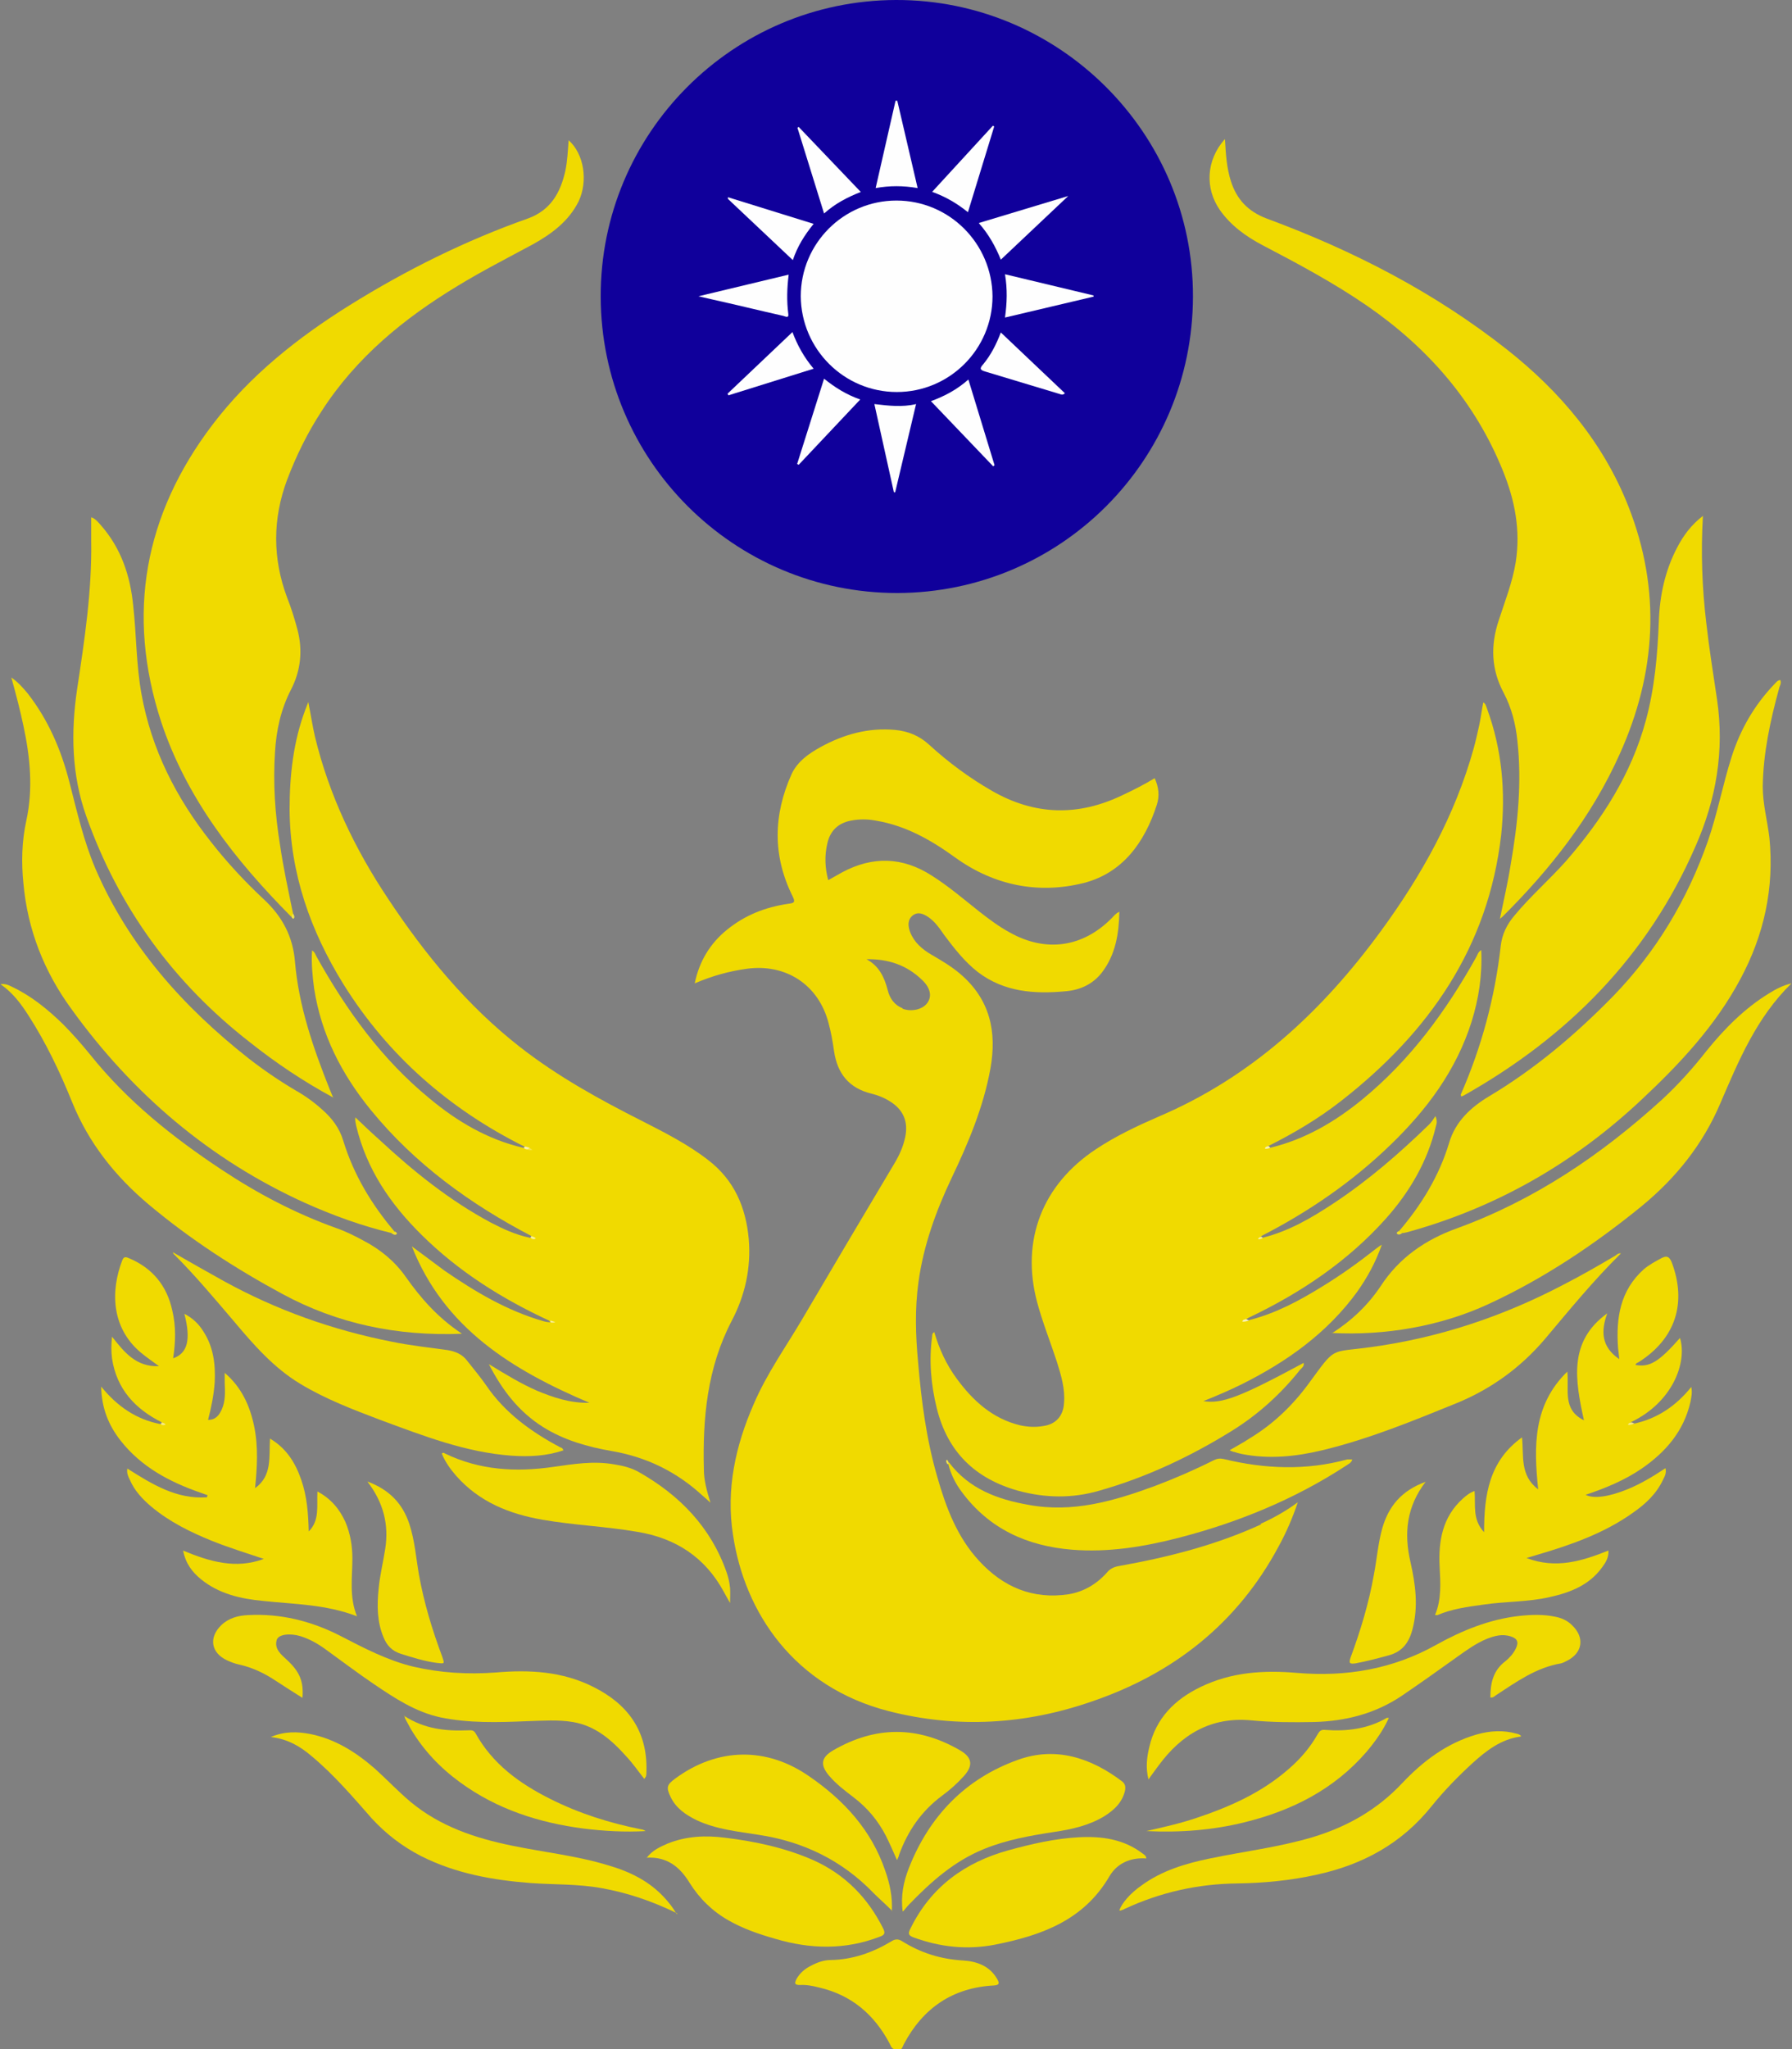 <svg width="28" height="32" viewBox="0 0 28 32" fill="none" xmlns="http://www.w3.org/2000/svg">
<rect x="0" y="0" width="28" height="32" fill="#808080" stroke="none"/>
<g id="Frame" clip-path="url(#clip0_204_4208)">
<path id="Vector" d="M9.386 4.634C9.379 2.086 11.446 0.007 14 1.5143e-05C16.554 -0.006 18.647 2.08 18.64 4.634C18.634 7.194 16.573 9.254 14.02 9.261C11.466 9.261 9.392 7.194 9.386 4.634Z" fill="#10009B"/>
<path id="Vector_2" d="M19.849 17.924C20.388 17.794 20.856 17.521 21.285 17.17C22.039 16.552 22.598 15.786 23.066 14.947C23.085 14.915 23.092 14.869 23.144 14.837C23.163 15.227 23.105 15.597 22.994 15.954C22.754 16.715 22.293 17.332 21.727 17.878C21.129 18.457 20.447 18.924 19.712 19.301C19.712 19.308 19.693 19.314 19.699 19.327C19.706 19.34 19.725 19.327 19.738 19.327C20.148 19.223 20.499 19.015 20.843 18.788C21.383 18.431 21.87 18.008 22.331 17.56C22.364 17.527 22.39 17.488 22.429 17.43C22.461 17.508 22.448 17.547 22.435 17.592C22.305 18.138 22.026 18.613 21.656 19.029C21.058 19.698 20.33 20.185 19.53 20.569C19.511 20.575 19.498 20.588 19.479 20.595C19.479 20.647 19.505 20.621 19.524 20.614C19.933 20.51 20.297 20.315 20.655 20.094C20.954 19.912 21.233 19.711 21.506 19.496C21.526 19.483 21.545 19.464 21.591 19.438C21.493 19.717 21.363 19.951 21.207 20.172C20.739 20.816 20.109 21.264 19.407 21.615C19.212 21.712 19.011 21.797 18.803 21.881C19.095 21.927 19.381 21.816 20.369 21.284C20.382 21.335 20.343 21.361 20.317 21.387C20.018 21.764 19.66 22.089 19.251 22.343C18.601 22.746 17.912 23.071 17.178 23.279C16.756 23.402 16.333 23.396 15.904 23.279C15.235 23.09 14.806 22.674 14.637 21.992C14.546 21.622 14.513 21.244 14.565 20.868C14.565 20.848 14.565 20.822 14.598 20.803C14.676 21.069 14.786 21.309 14.949 21.53C15.202 21.875 15.508 22.154 15.937 22.258C16.054 22.284 16.177 22.291 16.294 22.271C16.495 22.245 16.613 22.115 16.625 21.914C16.645 21.693 16.58 21.479 16.515 21.27C16.411 20.952 16.288 20.647 16.203 20.328C15.95 19.366 16.288 18.502 17.119 17.95C17.431 17.742 17.763 17.586 18.107 17.436C19.556 16.819 20.661 15.792 21.578 14.538C22.215 13.667 22.734 12.738 23.027 11.685C23.059 11.568 23.085 11.451 23.111 11.334C23.137 11.217 23.15 11.1 23.176 10.97C23.215 10.989 23.222 11.035 23.235 11.068C23.469 11.704 23.527 12.367 23.456 13.037C23.254 14.798 22.325 16.123 20.96 17.189C20.603 17.469 20.219 17.696 19.816 17.898C19.816 17.904 19.797 17.911 19.803 17.924C19.81 17.93 19.829 17.924 19.842 17.924H19.849Z" fill="#F0DA00"/>
<path id="Vector_3" d="M8.314 19.308C7.352 18.808 6.481 18.177 5.792 17.332C5.337 16.773 5.019 16.156 4.908 15.435C4.882 15.24 4.863 15.045 4.876 14.843C4.921 14.869 4.928 14.908 4.947 14.941C5.415 15.779 5.968 16.546 6.715 17.157C7.144 17.514 7.618 17.794 8.171 17.924C8.197 17.93 8.216 17.924 8.242 17.937C8.223 17.937 8.203 17.924 8.19 17.904C7.02 17.319 6.065 16.487 5.37 15.376C4.85 14.538 4.531 13.634 4.525 12.64C4.525 12.107 4.583 11.581 4.772 11.08C4.785 11.048 4.798 11.015 4.817 10.963C4.856 11.158 4.882 11.334 4.921 11.503C5.142 12.419 5.545 13.258 6.065 14.037C6.643 14.908 7.3 15.707 8.125 16.351C8.716 16.812 9.366 17.17 10.036 17.508C10.393 17.69 10.751 17.872 11.069 18.119C11.472 18.43 11.654 18.853 11.699 19.347C11.738 19.802 11.641 20.231 11.433 20.627C11.05 21.361 10.978 22.141 10.998 22.947C10.998 23.116 11.043 23.279 11.101 23.467C11.017 23.389 10.946 23.331 10.881 23.272C10.497 22.947 10.055 22.746 9.561 22.661C9.184 22.596 8.814 22.492 8.483 22.284C8.112 22.05 7.852 21.719 7.638 21.303C7.904 21.465 8.138 21.608 8.392 21.719C8.645 21.823 8.905 21.914 9.21 21.907C8.002 21.394 6.942 20.744 6.435 19.464C6.604 19.587 6.773 19.717 6.942 19.841C7.423 20.172 7.924 20.471 8.496 20.634C8.522 20.64 8.548 20.647 8.574 20.647C8.587 20.647 8.593 20.653 8.606 20.647C8.593 20.647 8.587 20.627 8.574 20.621C7.846 20.283 7.17 19.86 6.591 19.288C6.104 18.808 5.727 18.262 5.565 17.579C5.558 17.54 5.545 17.501 5.552 17.449C5.682 17.573 5.805 17.69 5.929 17.8C6.461 18.294 7.027 18.749 7.67 19.093C7.859 19.191 8.054 19.282 8.268 19.327C8.281 19.327 8.294 19.34 8.307 19.327C8.314 19.321 8.301 19.314 8.294 19.301L8.314 19.308Z" fill="#F0DA00"/>
<path id="Vector_4" d="M19.14 2.177C19.154 2.411 19.166 2.619 19.232 2.827C19.323 3.113 19.498 3.301 19.79 3.412C21.142 3.912 22.409 4.562 23.547 5.459C24.378 6.115 25.054 6.915 25.444 7.909C25.958 9.215 25.88 10.508 25.308 11.776C24.872 12.751 24.223 13.576 23.469 14.323C23.462 14.33 23.449 14.336 23.436 14.349C23.495 14.063 23.56 13.784 23.605 13.498C23.716 12.861 23.781 12.218 23.709 11.568C23.683 11.308 23.618 11.054 23.495 10.82C23.3 10.457 23.287 10.08 23.417 9.69C23.514 9.391 23.631 9.098 23.683 8.78C23.761 8.279 23.67 7.812 23.482 7.35C23.046 6.271 22.312 5.433 21.363 4.777C20.843 4.419 20.284 4.12 19.725 3.828C19.465 3.691 19.232 3.522 19.062 3.282C18.822 2.937 18.848 2.502 19.134 2.177H19.14Z" fill="#F0DA00"/>
<path id="Vector_5" d="M4.551 14.317C3.673 13.433 2.913 12.465 2.517 11.269C1.971 9.592 2.25 8.039 3.323 6.629C3.907 5.862 4.655 5.27 5.467 4.764C6.344 4.218 7.274 3.756 8.249 3.412C8.606 3.282 8.756 3.009 8.833 2.671C8.866 2.515 8.872 2.359 8.885 2.19C9.126 2.405 9.191 2.827 9.041 3.145C8.885 3.457 8.619 3.652 8.327 3.815C7.93 4.029 7.534 4.231 7.15 4.465C6.312 4.972 5.565 5.582 5.025 6.421C4.804 6.759 4.629 7.116 4.486 7.493C4.258 8.104 4.258 8.721 4.486 9.332C4.551 9.495 4.603 9.664 4.648 9.833C4.733 10.158 4.7 10.476 4.544 10.775C4.388 11.08 4.317 11.405 4.297 11.743C4.265 12.231 4.297 12.712 4.375 13.193C4.427 13.55 4.505 13.907 4.577 14.258C4.583 14.284 4.596 14.31 4.551 14.31V14.317Z" fill="#F0DA00"/>
<path id="Vector_6" d="M6.117 19.256C5.656 19.145 5.207 18.983 4.772 18.788C3.277 18.112 2.068 17.079 1.113 15.753C0.69 15.175 0.431 14.518 0.366 13.797C0.333 13.472 0.34 13.14 0.411 12.816C0.521 12.315 0.47 11.821 0.366 11.334C0.314 11.087 0.249 10.84 0.177 10.58C0.288 10.658 0.359 10.742 0.431 10.827C0.755 11.243 0.957 11.711 1.087 12.224C1.204 12.679 1.308 13.134 1.49 13.563C2.01 14.772 2.861 15.721 3.881 16.526C4.115 16.708 4.362 16.877 4.616 17.027C4.765 17.111 4.902 17.209 5.032 17.326C5.188 17.462 5.305 17.618 5.363 17.813C5.526 18.346 5.805 18.808 6.162 19.23C6.162 19.275 6.143 19.269 6.11 19.256H6.117Z" fill="#F0DA00"/>
<path id="Vector_7" d="M21.857 19.23C22.208 18.82 22.487 18.366 22.643 17.846C22.741 17.514 22.981 17.293 23.261 17.124C23.982 16.695 24.619 16.156 25.204 15.558C25.88 14.863 26.367 14.044 26.686 13.134C26.835 12.705 26.919 12.25 27.056 11.821C27.192 11.392 27.413 11.009 27.725 10.684C27.751 10.658 27.771 10.626 27.816 10.619C27.842 10.671 27.803 10.716 27.797 10.755C27.66 11.256 27.55 11.763 27.543 12.283C27.543 12.556 27.615 12.816 27.647 13.082C27.725 13.868 27.563 14.603 27.192 15.292C26.803 16.02 26.244 16.617 25.646 17.176C24.593 18.164 23.378 18.86 21.987 19.243C21.961 19.249 21.935 19.256 21.909 19.256C21.883 19.269 21.857 19.275 21.857 19.23Z" fill="#F0DA00"/>
<path id="Vector_8" d="M26.608 8.059C26.575 8.63 26.595 9.176 26.66 9.722C26.705 10.125 26.77 10.528 26.829 10.925C26.946 11.724 26.816 12.484 26.491 13.219C25.743 14.941 24.489 16.195 22.877 17.105C22.864 17.111 22.851 17.118 22.832 17.124C22.832 17.111 22.819 17.098 22.825 17.092C23.15 16.351 23.358 15.578 23.449 14.772C23.469 14.59 23.547 14.434 23.664 14.297C23.911 13.998 24.21 13.738 24.47 13.446C25.035 12.796 25.49 12.088 25.717 11.249C25.854 10.742 25.899 10.229 25.919 9.709C25.932 9.306 26.016 8.91 26.205 8.552C26.302 8.364 26.426 8.195 26.614 8.052L26.608 8.059Z" fill="#F0DA00"/>
<path id="Vector_9" d="M5.214 17.144C4.733 16.884 4.31 16.598 3.907 16.279C2.712 15.35 1.854 14.174 1.347 12.744C1.119 12.101 1.106 11.438 1.204 10.768C1.321 9.995 1.438 9.228 1.425 8.442C1.425 8.318 1.425 8.201 1.425 8.078C1.49 8.098 1.535 8.156 1.581 8.208C1.893 8.565 2.036 8.994 2.081 9.456C2.133 9.917 2.127 10.379 2.211 10.84C2.367 11.704 2.751 12.458 3.296 13.147C3.55 13.472 3.829 13.771 4.128 14.05C4.414 14.317 4.577 14.629 4.609 15.019C4.668 15.714 4.895 16.37 5.155 17.02L5.207 17.144H5.214Z" fill="#F0DA00"/>
<path id="Vector_10" d="M2.53 22.213C2.114 22.005 1.821 21.693 1.75 21.212C1.737 21.108 1.737 21.004 1.75 20.874C1.945 21.121 2.127 21.349 2.484 21.335C2.38 21.258 2.283 21.192 2.198 21.121C1.73 20.725 1.73 20.146 1.912 19.678C1.938 19.613 1.977 19.633 2.023 19.652C2.387 19.808 2.608 20.081 2.692 20.465C2.751 20.712 2.744 20.959 2.705 21.212C2.933 21.134 2.985 20.92 2.881 20.517C3.017 20.588 3.108 20.679 3.18 20.796C3.335 21.037 3.368 21.303 3.355 21.582C3.342 21.777 3.303 21.972 3.251 22.174C3.374 22.174 3.426 22.096 3.465 22.011C3.524 21.881 3.517 21.738 3.511 21.596C3.511 21.55 3.511 21.505 3.511 21.439C3.777 21.667 3.907 21.959 3.972 22.278C4.037 22.596 4.018 22.921 3.985 23.24C4.258 23.045 4.2 22.752 4.219 22.466C4.473 22.616 4.616 22.843 4.707 23.11C4.798 23.37 4.817 23.643 4.824 23.916C4.999 23.74 4.947 23.519 4.96 23.292C5.168 23.402 5.305 23.565 5.396 23.766C5.474 23.948 5.506 24.143 5.506 24.338C5.506 24.637 5.454 24.936 5.578 25.241C5.09 25.053 4.596 25.053 4.109 25.001C3.758 24.968 3.42 24.89 3.141 24.663C3.004 24.552 2.9 24.416 2.861 24.215C3.283 24.39 3.686 24.507 4.122 24.345C3.849 24.253 3.576 24.169 3.316 24.065C2.978 23.928 2.647 23.766 2.361 23.526C2.224 23.409 2.101 23.279 2.029 23.11C2.003 23.058 1.977 23.006 1.99 22.934C2.38 23.181 2.757 23.415 3.232 23.383L3.244 23.35C3.206 23.337 3.173 23.324 3.134 23.311C2.647 23.142 2.205 22.908 1.88 22.492C1.698 22.258 1.587 21.992 1.581 21.654C1.834 21.966 2.133 22.167 2.504 22.239C2.517 22.239 2.536 22.245 2.549 22.239C2.543 22.239 2.536 22.226 2.523 22.219L2.53 22.213Z" fill="#F0DA00"/>
<path id="Vector_11" d="M25.535 22.232C25.893 22.154 26.185 21.959 26.426 21.66C26.445 21.751 26.426 21.823 26.413 21.894C26.309 22.349 26.029 22.674 25.652 22.934C25.386 23.116 25.087 23.24 24.775 23.344C24.898 23.409 25.139 23.376 25.425 23.259C25.633 23.175 25.828 23.058 26.023 22.928C26.042 23.006 26.01 23.058 25.984 23.11C25.88 23.331 25.711 23.487 25.516 23.623C25.061 23.948 24.535 24.13 24.002 24.286L23.852 24.331C24.314 24.507 24.723 24.377 25.132 24.214C25.139 24.325 25.087 24.403 25.035 24.474C24.834 24.754 24.535 24.871 24.21 24.942C23.872 25.02 23.521 25.007 23.176 25.059C22.936 25.092 22.689 25.124 22.461 25.222C22.455 25.222 22.442 25.222 22.422 25.222C22.526 24.975 22.507 24.721 22.494 24.461C22.474 24.065 22.539 23.688 22.858 23.402C22.91 23.357 22.962 23.311 23.04 23.285C23.059 23.5 23.001 23.727 23.189 23.928C23.189 23.344 23.267 22.817 23.781 22.447C23.813 22.733 23.742 23.038 24.034 23.259C23.963 22.577 23.956 21.94 24.489 21.42C24.521 21.699 24.405 22.011 24.749 22.18C24.613 21.556 24.502 20.952 25.113 20.51C25.015 20.783 25.015 21.03 25.301 21.225C25.295 21.154 25.288 21.102 25.282 21.049C25.249 20.582 25.314 20.153 25.685 19.821C25.769 19.75 25.867 19.698 25.964 19.646C26.042 19.607 26.081 19.62 26.12 19.711C26.361 20.348 26.179 20.907 25.607 21.27C25.587 21.284 25.561 21.284 25.555 21.316C25.776 21.355 25.919 21.27 26.25 20.894C26.367 21.284 26.127 21.901 25.49 22.206C25.483 22.213 25.477 22.219 25.47 22.232C25.49 22.239 25.516 22.245 25.535 22.232Z" fill="#F0DA00"/>
<path id="Vector_12" d="M7.215 20.829C6.201 20.868 5.272 20.673 4.408 20.205C3.673 19.808 2.972 19.353 2.328 18.814C1.802 18.372 1.386 17.852 1.126 17.209C0.937 16.741 0.716 16.279 0.444 15.857C0.327 15.675 0.203 15.506 0.008 15.37C0.086 15.357 0.145 15.389 0.197 15.415C0.496 15.558 0.749 15.766 0.983 15.993C1.132 16.143 1.275 16.305 1.412 16.474C1.99 17.196 2.699 17.761 3.465 18.268C4.024 18.639 4.616 18.95 5.253 19.178C5.402 19.23 5.545 19.301 5.688 19.379C5.948 19.516 6.169 19.698 6.338 19.938C6.572 20.27 6.838 20.575 7.209 20.822L7.215 20.829Z" fill="#F0DA00"/>
<path id="Vector_13" d="M20.811 20.822C21.123 20.621 21.376 20.38 21.571 20.088C21.863 19.639 22.273 19.36 22.76 19.184C23.976 18.742 25.022 18.034 25.971 17.17C26.224 16.936 26.452 16.682 26.666 16.409C26.945 16.065 27.258 15.747 27.641 15.513C27.745 15.448 27.855 15.389 27.992 15.357C27.446 15.889 27.166 16.565 26.881 17.228C26.608 17.872 26.185 18.398 25.646 18.84C24.911 19.438 24.125 19.964 23.267 20.361C22.513 20.712 21.642 20.861 20.804 20.816L20.811 20.822Z" fill="#F0DA00"/>
<path id="Vector_14" d="M8.807 22.648C8.541 22.739 8.268 22.752 7.995 22.733C7.274 22.681 6.611 22.421 5.941 22.174C5.513 22.011 5.084 21.849 4.687 21.608C4.278 21.361 3.966 21.004 3.66 20.64C3.355 20.283 3.056 19.925 2.725 19.594C2.718 19.594 2.712 19.581 2.699 19.555C2.972 19.711 3.232 19.86 3.491 20.003C4.317 20.458 5.194 20.77 6.117 20.952C6.403 21.011 6.695 21.043 6.981 21.082C7.111 21.102 7.222 21.147 7.3 21.251C7.397 21.375 7.501 21.498 7.592 21.628C7.885 22.063 8.301 22.362 8.755 22.603C8.775 22.609 8.794 22.616 8.801 22.648H8.807Z" fill="#F0DA00"/>
<path id="Vector_15" d="M25.327 19.574C24.898 19.997 24.521 20.458 24.138 20.913C23.761 21.355 23.306 21.686 22.773 21.907C22.084 22.187 21.389 22.473 20.661 22.648C20.252 22.746 19.829 22.791 19.407 22.707C19.368 22.7 19.323 22.687 19.284 22.674C19.264 22.674 19.244 22.661 19.212 22.648C19.323 22.583 19.433 22.525 19.53 22.46C19.894 22.239 20.193 21.953 20.447 21.608C20.882 21.017 20.765 21.128 21.422 21.037C22.474 20.894 23.475 20.562 24.418 20.068C24.697 19.925 24.97 19.769 25.243 19.607C25.262 19.594 25.282 19.568 25.327 19.574Z" fill="#F0DA00"/>
<path id="Vector_16" d="M10.068 27.782C9.971 27.659 9.886 27.535 9.782 27.425C9.555 27.171 9.301 26.95 8.95 26.892C8.716 26.853 8.476 26.872 8.236 26.879C7.781 26.898 7.332 26.912 6.884 26.82C6.494 26.736 6.169 26.521 5.844 26.301C5.584 26.125 5.337 25.937 5.084 25.755C4.967 25.67 4.843 25.599 4.7 25.553C4.531 25.501 4.349 25.521 4.323 25.612C4.284 25.755 4.395 25.839 4.486 25.924C4.681 26.106 4.746 26.255 4.726 26.515C4.583 26.424 4.447 26.34 4.31 26.249C4.135 26.132 3.946 26.041 3.738 25.995C3.673 25.982 3.608 25.956 3.55 25.93C3.296 25.813 3.257 25.573 3.459 25.378C3.576 25.267 3.725 25.228 3.881 25.222C4.382 25.196 4.856 25.313 5.305 25.54C5.682 25.735 6.052 25.93 6.461 26.028C6.884 26.125 7.306 26.151 7.742 26.119C8.268 26.073 8.788 26.099 9.275 26.346C9.808 26.613 10.114 27.028 10.101 27.646C10.101 27.678 10.101 27.711 10.094 27.737C10.094 27.75 10.081 27.756 10.075 27.769L10.068 27.782Z" fill="#F0DA00"/>
<path id="Vector_17" d="M23.287 26.509C23.287 26.281 23.332 26.086 23.521 25.943C23.586 25.891 23.644 25.826 23.683 25.748C23.735 25.644 23.709 25.586 23.599 25.553C23.469 25.514 23.352 25.547 23.235 25.592C23.059 25.664 22.91 25.774 22.754 25.885C22.474 26.086 22.189 26.288 21.902 26.483C21.487 26.762 21.025 26.879 20.531 26.892C20.206 26.898 19.875 26.898 19.55 26.866C18.92 26.807 18.458 27.087 18.101 27.574C18.055 27.639 18.003 27.704 17.945 27.789C17.899 27.607 17.919 27.444 17.958 27.282C18.062 26.833 18.354 26.541 18.757 26.346C19.238 26.112 19.745 26.08 20.265 26.125C21.032 26.19 21.76 26.067 22.435 25.69C22.845 25.462 23.274 25.287 23.742 25.235C23.93 25.215 24.119 25.209 24.301 25.248C24.398 25.267 24.489 25.306 24.561 25.378C24.768 25.573 24.73 25.82 24.47 25.943C24.444 25.956 24.418 25.969 24.392 25.976C24.002 26.041 23.69 26.268 23.371 26.476C23.352 26.489 23.332 26.515 23.287 26.509Z" fill="#F0DA00"/>
<path id="Vector_18" d="M14.832 22.843C15.144 23.253 15.586 23.415 16.067 23.5C16.762 23.63 17.405 23.441 18.042 23.207C18.354 23.09 18.666 22.954 18.965 22.804C19.017 22.778 19.062 22.772 19.121 22.785C19.764 22.941 20.408 22.967 21.051 22.791C21.071 22.791 21.097 22.791 21.129 22.791C21.116 22.85 21.064 22.863 21.032 22.889C20.226 23.415 19.349 23.773 18.426 24.013C17.873 24.156 17.314 24.247 16.749 24.201C16.047 24.143 15.456 23.877 15.027 23.298C14.929 23.168 14.858 23.025 14.819 22.869C14.812 22.843 14.819 22.837 14.845 22.843H14.832Z" fill="#F0DA00"/>
<path id="Vector_19" d="M10.101 29.017C10.192 28.894 10.315 28.842 10.432 28.79C10.725 28.673 11.024 28.66 11.329 28.699C11.803 28.757 12.265 28.855 12.707 29.049C13.201 29.27 13.558 29.634 13.799 30.115C13.838 30.193 13.818 30.219 13.746 30.245C13.207 30.453 12.661 30.44 12.115 30.278C11.862 30.206 11.615 30.122 11.387 29.992C11.134 29.849 10.933 29.654 10.777 29.407C10.627 29.16 10.426 28.991 10.101 29.011V29.017Z" fill="#F0DA00"/>
<path id="Vector_20" d="M17.912 29.023C17.659 29.004 17.451 29.102 17.334 29.303C16.931 29.992 16.268 30.226 15.547 30.369C15.111 30.453 14.695 30.408 14.28 30.258C14.195 30.226 14.182 30.2 14.227 30.115C14.546 29.465 15.079 29.082 15.761 28.894C16.119 28.796 16.483 28.712 16.853 28.692C17.21 28.673 17.555 28.718 17.854 28.946C17.88 28.965 17.906 28.978 17.912 29.023Z" fill="#F0DA00"/>
<path id="Vector_21" d="M14.104 29.849C14.072 29.608 14.117 29.387 14.201 29.173C14.52 28.361 15.085 27.776 15.904 27.483C16.495 27.269 17.048 27.451 17.535 27.821C17.581 27.86 17.587 27.899 17.581 27.951C17.542 28.146 17.405 28.27 17.249 28.367C17.009 28.51 16.742 28.569 16.476 28.608C16.099 28.666 15.729 28.731 15.378 28.874C14.91 29.063 14.546 29.387 14.201 29.745C14.169 29.777 14.143 29.816 14.111 29.849H14.104Z" fill="#F0DA00"/>
<path id="Vector_22" d="M13.941 29.842C13.838 29.738 13.74 29.654 13.649 29.563C13.155 29.05 12.544 28.757 11.849 28.653C11.524 28.601 11.193 28.569 10.887 28.426C10.712 28.341 10.562 28.237 10.478 28.062C10.406 27.912 10.419 27.873 10.549 27.776C11.212 27.288 11.979 27.275 12.648 27.743C13.188 28.114 13.617 28.582 13.831 29.212C13.902 29.413 13.948 29.622 13.935 29.849L13.941 29.842Z" fill="#F0DA00"/>
<path id="Vector_23" d="M11.407 25.033C11.361 24.955 11.335 24.903 11.309 24.858C11.017 24.318 10.556 24.02 9.958 23.922C9.464 23.837 8.963 23.818 8.476 23.733C7.956 23.643 7.488 23.454 7.131 23.051C7.04 22.947 6.955 22.83 6.903 22.7C6.923 22.681 6.936 22.687 6.955 22.7C7.495 22.96 8.06 22.993 8.645 22.908C8.963 22.863 9.275 22.811 9.6 22.869C9.73 22.889 9.86 22.921 9.977 22.986C10.621 23.35 11.108 23.851 11.355 24.559C11.381 24.637 11.4 24.715 11.407 24.799C11.414 24.871 11.407 24.936 11.407 25.04V25.033Z" fill="#F0DA00"/>
<path id="Vector_24" d="M10.582 29.881C10.185 29.686 9.795 29.556 9.392 29.485C9.028 29.42 8.664 29.433 8.294 29.407C7.696 29.361 7.118 29.258 6.578 28.985C6.286 28.835 6.032 28.64 5.811 28.4C5.513 28.062 5.22 27.717 4.869 27.425C4.694 27.275 4.499 27.158 4.232 27.126C4.447 27.035 4.648 27.041 4.85 27.08C5.24 27.158 5.565 27.366 5.857 27.62C6.045 27.789 6.221 27.977 6.416 28.14C6.877 28.523 7.423 28.705 7.995 28.822C8.495 28.926 9.002 28.978 9.496 29.128C9.834 29.225 10.146 29.375 10.387 29.641C10.452 29.712 10.51 29.784 10.575 29.894L10.582 29.881Z" fill="#F0DA00"/>
<path id="Vector_25" d="M23.761 27.119C23.456 27.158 23.222 27.34 23.007 27.535C22.78 27.743 22.565 27.964 22.37 28.205C21.902 28.79 21.292 29.121 20.57 29.277C20.161 29.368 19.745 29.407 19.329 29.413C18.718 29.42 18.133 29.55 17.574 29.81C17.555 29.823 17.529 29.829 17.509 29.836C17.509 29.836 17.496 29.836 17.49 29.836C17.522 29.725 17.665 29.563 17.834 29.446C18.153 29.212 18.523 29.102 18.9 29.024C19.433 28.913 19.979 28.848 20.505 28.692C21.045 28.53 21.519 28.263 21.909 27.847C22.234 27.503 22.604 27.223 23.072 27.087C23.28 27.028 23.488 27.015 23.696 27.074C23.722 27.08 23.748 27.087 23.768 27.113L23.761 27.119Z" fill="#F0DA00"/>
<path id="Vector_26" d="M14.013 29.043C13.954 28.907 13.902 28.79 13.844 28.673C13.72 28.432 13.552 28.231 13.337 28.068C13.201 27.964 13.064 27.86 12.954 27.73C12.811 27.561 12.83 27.444 13.019 27.334C13.681 26.951 14.338 26.951 15.001 27.334C15.189 27.444 15.209 27.568 15.066 27.73C14.962 27.847 14.845 27.951 14.721 28.042C14.396 28.283 14.182 28.595 14.046 28.972C14.046 28.991 14.033 29.004 14.02 29.043H14.013Z" fill="#F0DA00"/>
<path id="Vector_27" d="M14.007 32C13.935 32.013 13.922 31.954 13.902 31.916C13.662 31.461 13.305 31.155 12.798 31.038C12.7 31.012 12.596 30.993 12.499 30.999C12.408 30.999 12.414 30.967 12.447 30.902C12.499 30.811 12.577 30.746 12.668 30.7C12.765 30.648 12.869 30.609 12.98 30.609C13.324 30.603 13.636 30.492 13.928 30.317C13.987 30.278 14.039 30.278 14.098 30.317C14.39 30.499 14.702 30.596 15.046 30.616C15.261 30.629 15.469 30.7 15.586 30.915C15.618 30.973 15.612 30.999 15.534 31.006C14.89 31.038 14.422 31.357 14.123 31.922C14.098 31.968 14.091 32.032 14.013 32.013L14.007 32Z" fill="#F0DA00"/>
<path id="Vector_28" d="M17.912 28.595C18.172 28.536 18.432 28.478 18.686 28.393C19.212 28.218 19.712 27.997 20.135 27.626C20.317 27.47 20.473 27.288 20.59 27.08C20.616 27.035 20.642 27.009 20.7 27.015C21.038 27.041 21.37 27.002 21.669 26.827C21.669 26.827 21.681 26.827 21.701 26.827C21.61 27.028 21.487 27.197 21.35 27.36C20.843 27.945 20.187 28.276 19.446 28.458C18.945 28.582 18.432 28.621 17.912 28.595Z" fill="#F0DA00"/>
<path id="Vector_29" d="M6.312 26.794C6.63 27.002 6.962 27.035 7.3 27.022C7.352 27.022 7.397 27.009 7.43 27.067C7.696 27.548 8.119 27.854 8.6 28.094C9.054 28.322 9.529 28.471 10.023 28.569C10.042 28.569 10.068 28.582 10.088 28.595C9.763 28.614 9.438 28.595 9.119 28.556C8.424 28.465 7.768 28.257 7.189 27.834C6.877 27.607 6.617 27.334 6.416 26.996C6.39 26.95 6.364 26.898 6.338 26.853C6.331 26.84 6.325 26.827 6.318 26.788L6.312 26.794Z" fill="#F0DA00"/>
<path id="Vector_30" d="M5.74 23.136C6.091 23.266 6.292 23.487 6.396 23.799C6.481 24.058 6.5 24.325 6.546 24.591C6.624 25.027 6.754 25.456 6.91 25.872C6.949 25.989 6.949 25.982 6.825 25.969C6.63 25.943 6.448 25.885 6.26 25.826C6.123 25.781 6.045 25.696 5.994 25.573C5.89 25.326 5.89 25.072 5.916 24.812C5.935 24.604 5.987 24.396 6.019 24.189C6.078 23.812 5.994 23.467 5.74 23.136Z" fill="#F0DA00"/>
<path id="Vector_31" d="M22.279 23.136C21.974 23.532 21.935 23.948 22.039 24.396C22.117 24.741 22.163 25.085 22.072 25.436C22.02 25.644 21.916 25.794 21.695 25.852C21.526 25.898 21.357 25.943 21.181 25.976C21.09 25.989 21.071 25.976 21.103 25.885C21.259 25.462 21.389 25.033 21.467 24.591C21.513 24.351 21.532 24.104 21.597 23.87C21.695 23.526 21.896 23.279 22.273 23.142L22.279 23.136Z" fill="#F0DA00"/>
<path id="Vector_32" d="M19.517 20.621C19.483 20.634 19.448 20.64 19.413 20.64C19.413 20.608 19.446 20.608 19.472 20.601L19.517 20.621Z" fill="#FAF5BE"/>
<path id="Vector_33" d="M25.535 22.232C25.535 22.232 25.477 22.258 25.438 22.252C25.444 22.219 25.47 22.219 25.496 22.213L25.542 22.232H25.535Z" fill="#F7EC7E"/>
<path id="Vector_34" d="M8.314 19.308C8.314 19.308 8.359 19.321 8.372 19.34C8.34 19.36 8.314 19.353 8.288 19.327L8.307 19.301L8.314 19.308Z" fill="#F8F09B"/>
<path id="Vector_35" d="M19.732 19.334C19.732 19.334 19.686 19.36 19.66 19.353C19.66 19.321 19.693 19.321 19.712 19.314L19.732 19.334Z" fill="#F9F099"/>
<path id="Vector_36" d="M6.117 19.256C6.117 19.256 6.156 19.256 6.169 19.23C6.188 19.243 6.214 19.256 6.195 19.275C6.175 19.295 6.136 19.275 6.117 19.256Z" fill="#F2E026"/>
<path id="Vector_37" d="M8.599 20.621L8.677 20.647C8.677 20.647 8.625 20.666 8.599 20.647V20.621Z" fill="#F9EF9A"/>
<path id="Vector_38" d="M19.849 17.924C19.849 17.924 19.797 17.95 19.764 17.937C19.771 17.904 19.803 17.904 19.823 17.898L19.849 17.924Z" fill="#F9F2AD"/>
<path id="Vector_39" d="M2.53 22.213C2.53 22.213 2.575 22.226 2.588 22.245C2.556 22.265 2.53 22.258 2.51 22.239L2.53 22.213Z" fill="#F7EC7D"/>
<path id="Vector_40" d="M14.832 22.843L14.806 22.869C14.806 22.869 14.767 22.817 14.793 22.798C14.799 22.791 14.819 22.824 14.825 22.85L14.832 22.843Z" fill="#F3E449"/>
<path id="Vector_41" d="M8.203 17.904L8.275 17.924C8.275 17.924 8.275 17.956 8.255 17.95C8.229 17.95 8.203 17.95 8.184 17.924L8.21 17.898L8.203 17.904Z" fill="#F9F3AF"/>
<path id="Vector_42" d="M4.551 14.317C4.551 14.317 4.57 14.284 4.577 14.265C4.596 14.291 4.609 14.323 4.59 14.343C4.577 14.356 4.557 14.33 4.551 14.31V14.317Z" fill="#F4E448"/>
<path id="Vector_43" d="M21.857 19.23C21.857 19.23 21.89 19.256 21.909 19.256C21.883 19.275 21.851 19.295 21.825 19.262C21.818 19.249 21.837 19.236 21.857 19.223V19.23Z" fill="#F2DF23"/>
<path id="Vector_44" d="M14.013 6.122C13.188 6.122 12.518 5.452 12.512 4.627C12.512 3.802 13.181 3.132 14.007 3.132C14.832 3.132 15.501 3.802 15.508 4.627C15.508 5.452 14.838 6.122 14.013 6.122Z" fill="#FEFEFE"/>
<path id="Vector_45" d="M17.08 4.634L15.703 4.959C15.735 4.731 15.742 4.517 15.703 4.283L17.087 4.614V4.634H17.08Z" fill="#FEFEFE"/>
<path id="Vector_46" d="M15.521 7.285L14.546 6.265C14.76 6.187 14.955 6.083 15.131 5.927L15.54 7.266L15.521 7.279V7.285Z" fill="#FEFEFE"/>
<path id="Vector_47" d="M15.638 5.192L16.639 6.141C16.606 6.174 16.58 6.161 16.561 6.154C16.171 6.037 15.787 5.92 15.397 5.803C15.306 5.777 15.306 5.751 15.365 5.686C15.482 5.543 15.566 5.381 15.638 5.192Z" fill="#FEFEFE"/>
<path id="Vector_48" d="M15.293 3.483L16.691 3.061L15.638 4.055C15.553 3.847 15.449 3.659 15.293 3.483Z" fill="#FEFEFE"/>
<path id="Vector_49" d="M13.454 2.996C13.24 3.08 13.051 3.178 12.876 3.334L12.46 1.995L12.479 1.982L13.448 2.996H13.454Z" fill="#FEFEFE"/>
<path id="Vector_50" d="M10.913 4.627L12.323 4.289C12.297 4.497 12.291 4.699 12.317 4.9C12.33 4.978 12.265 4.939 12.239 4.933C11.862 4.848 11.492 4.757 11.114 4.673C11.056 4.66 11.004 4.647 10.913 4.627Z" fill="#FEFEFE"/>
<path id="Vector_51" d="M11.368 6.148L12.382 5.186C12.46 5.394 12.564 5.582 12.713 5.758L11.381 6.174L11.368 6.148Z" fill="#FEFEFE"/>
<path id="Vector_52" d="M12.388 4.062L11.374 3.106V3.08L12.713 3.496C12.57 3.672 12.46 3.847 12.388 4.062Z" fill="#FEFEFE"/>
<path id="Vector_53" d="M12.453 7.253L12.876 5.914C13.045 6.05 13.22 6.161 13.441 6.239L12.479 7.259L12.46 7.246L12.453 7.253Z" fill="#FEFEFE"/>
<path id="Vector_54" d="M14.338 2.937C14.111 2.898 13.902 2.898 13.682 2.937L13.993 1.573H14.02L14.338 2.937Z" fill="#FEFEFE"/>
<path id="Vector_55" d="M14.312 6.317L13.987 7.688H13.967L13.662 6.31C13.883 6.336 14.091 6.362 14.318 6.31L14.312 6.317Z" fill="#FEFEFE"/>
<path id="Vector_56" d="M15.534 1.976L15.124 3.314C14.955 3.178 14.78 3.074 14.565 2.996L15.514 1.963L15.534 1.976Z" fill="#FEFEFE"/>
<path id="Vector_57" d="M19.706 23.805C18.998 24.13 18.25 24.319 17.49 24.455C17.412 24.468 17.347 24.494 17.295 24.559C17.132 24.741 16.931 24.858 16.697 24.897C16.138 24.981 15.677 24.786 15.3 24.377C14.955 24.006 14.78 23.539 14.643 23.058C14.474 22.473 14.396 21.875 14.345 21.27C14.306 20.855 14.293 20.439 14.351 20.023C14.429 19.451 14.624 18.912 14.871 18.392C15.131 17.846 15.365 17.293 15.475 16.689C15.579 16.11 15.469 15.604 15.001 15.207C14.864 15.09 14.708 14.999 14.552 14.908C14.409 14.824 14.286 14.72 14.221 14.557C14.188 14.466 14.175 14.369 14.26 14.297C14.345 14.232 14.429 14.271 14.507 14.323C14.611 14.395 14.682 14.499 14.754 14.603C14.91 14.811 15.072 15.019 15.28 15.181C15.69 15.493 16.164 15.526 16.651 15.48C16.879 15.461 17.074 15.37 17.217 15.188C17.431 14.908 17.483 14.583 17.49 14.239C17.431 14.265 17.405 14.304 17.373 14.336C16.918 14.798 16.34 14.876 15.781 14.564C15.612 14.473 15.456 14.356 15.306 14.239C15.059 14.044 14.825 13.842 14.559 13.674C14.104 13.381 13.636 13.368 13.162 13.621C13.09 13.661 13.019 13.7 12.941 13.745C12.889 13.55 12.882 13.361 12.928 13.167C12.973 12.972 13.097 12.855 13.292 12.816C13.422 12.79 13.558 12.79 13.688 12.816C14.156 12.894 14.552 13.121 14.929 13.394C15.534 13.829 16.223 13.966 16.931 13.79C17.542 13.634 17.886 13.154 18.075 12.569C18.12 12.432 18.107 12.296 18.042 12.153C17.88 12.25 17.717 12.335 17.548 12.413C16.853 12.751 16.171 12.738 15.495 12.348C15.144 12.146 14.819 11.906 14.513 11.626C14.364 11.49 14.188 11.418 13.987 11.399C13.565 11.36 13.181 11.47 12.824 11.665C12.635 11.769 12.46 11.893 12.369 12.088C12.083 12.725 12.07 13.361 12.382 13.992C12.434 14.096 12.408 14.102 12.31 14.115C11.959 14.167 11.641 14.291 11.361 14.518C11.095 14.733 10.926 15.012 10.855 15.357C11.128 15.24 11.387 15.168 11.667 15.129C12.278 15.045 12.791 15.376 12.947 15.98C12.986 16.123 13.012 16.273 13.032 16.416C13.084 16.767 13.266 16.994 13.617 17.079C13.721 17.105 13.818 17.144 13.909 17.202C14.117 17.332 14.195 17.521 14.143 17.761C14.111 17.911 14.052 18.041 13.974 18.171C13.493 18.977 13.012 19.789 12.538 20.595C12.278 21.037 11.979 21.453 11.777 21.927C11.492 22.577 11.342 23.259 11.453 23.968C11.634 25.189 12.414 26.346 13.889 26.723C14.962 26.996 16.021 26.931 17.055 26.573C18.335 26.138 19.335 25.352 19.979 24.149C20.096 23.935 20.193 23.714 20.278 23.461C20.083 23.604 19.894 23.708 19.693 23.799L19.706 23.805ZM14.104 15.747C13.974 15.695 13.902 15.591 13.87 15.461C13.818 15.259 13.734 15.084 13.539 14.98C13.877 14.973 14.169 15.071 14.409 15.305C14.533 15.422 14.565 15.552 14.494 15.656C14.422 15.766 14.241 15.805 14.104 15.753V15.747Z" fill="#F0DA00"/>
<path id="Vector_58" d="M8.249 17.95L8.268 17.924L8.32 17.956C8.32 17.956 8.268 17.969 8.242 17.95H8.249Z" fill="#F4E549"/>
</g>
<defs>
<clipPath id="clip0_204_4208">
<rect width="27.984" height="32" fill="white" transform="translate(0.008)"/>
</clipPath>
</defs>
</svg>

